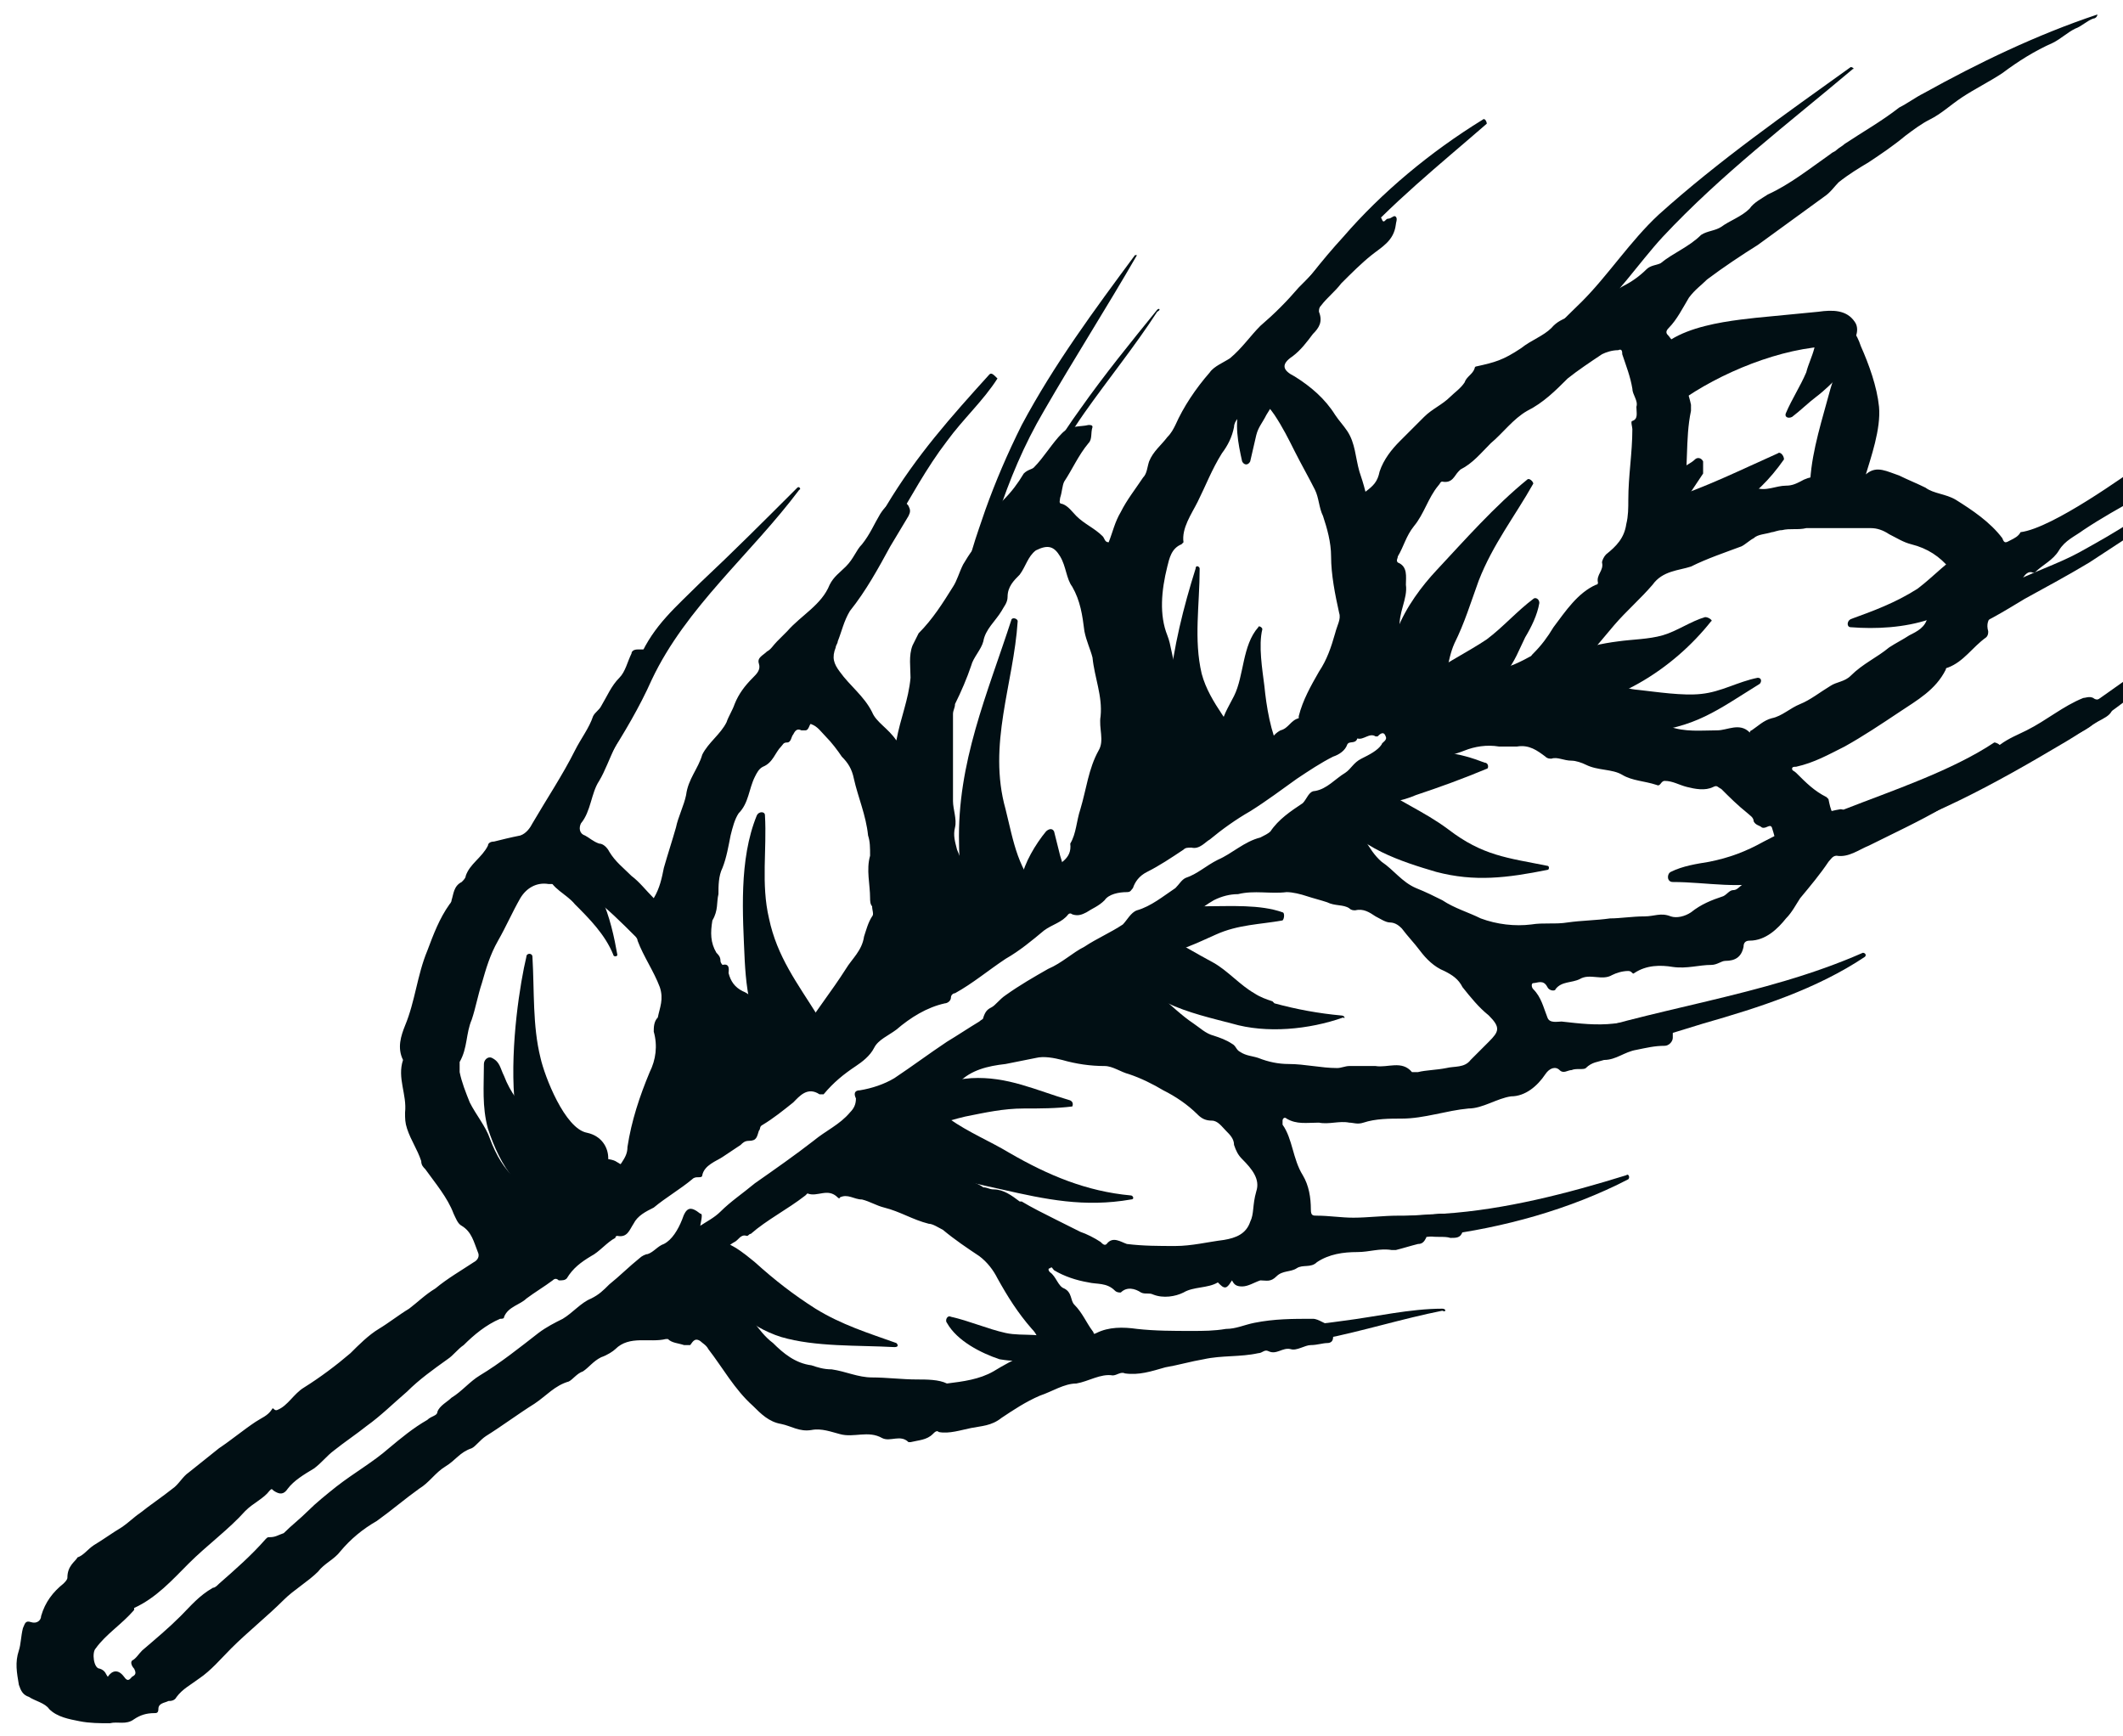 <svg width="126" height="103" viewBox="0 0 126 103" fill="none" xmlns="http://www.w3.org/2000/svg">
<path d="M127 27.62C126.28 28.1 121.84 31.34 119.92 31.58C119.8 31.82 119.56 31.94 119.32 32.06C119.08 32.18 118.96 32.3 118.84 31.94C118.12 30.98 117.04 30.26 116.08 29.66C115.48 29.3 114.76 29.3 114.28 28.94C113.8 28.7 113.2 28.46 112.72 28.22C112 27.98 111.4 27.62 110.8 28.1C110.68 28.22 110.56 28.1 110.44 28.1C109.84 28.22 109.36 28.46 108.76 28.34C108.04 28.22 107.44 28.22 106.84 28.58C106.6 28.7 106.36 28.82 106 28.82C105.4 28.82 104.8 29.18 104.2 28.94C103.96 29.42 103.48 29.3 103 29.54C102.52 29.78 101.92 30.02 101.44 30.02C101.08 30.02 100.6 30.14 100.36 30.26C99.88 30.5 99.88 30.26 99.88 29.9C99.88 29.78 99.88 29.66 99.88 29.54C100.24 27.86 100 26.06 100.36 24.38C100.36 24.26 100.36 24.14 100.36 24.02C100.24 23.42 100 22.94 100 22.34C99.88 21.38 99.64 20.66 99.04 19.94C98.92 19.82 98.8 19.7 99.04 19.46C99.52 18.98 99.88 18.26 100.24 17.66C100.6 17.18 100.96 16.94 101.32 16.58C102.28 15.86 103.36 15.14 104.32 14.54C105.64 13.58 106.96 12.62 108.28 11.66C108.64 11.42 108.88 11.06 109.12 10.82C109.72 10.34 110.32 9.98 110.92 9.62C111.64 9.14 112.36 8.66 113.08 8.06C113.56 7.7 114.04 7.34 114.52 7.1C115.24 6.74 115.72 6.26 116.44 5.78C117.16 5.3 118.12 4.82 118.84 4.34C119.8 3.62 120.76 3.02 121.84 2.54C122.32 2.3 122.68 1.94 123.16 1.7C123.52 1.58 123.88 1.22 124.24 1.1C124.36 1.1 124.48 0.98 124.48 0.86C120.88 2.06 117.4 3.74 114.16 5.54C113.68 5.78 113.2 6.14 112.72 6.38C111.64 7.22 110.56 7.82 109.48 8.54C109.36 8.66 109.12 8.78 109 8.9C108.88 9.02 108.76 9.02 108.64 9.14C107.44 9.98 106.24 10.94 104.92 11.54C104.56 11.78 104.08 12.02 103.84 12.38C103.36 12.86 102.64 13.1 102.16 13.46C101.8 13.7 101.32 13.7 100.96 13.94C100.24 14.66 99.28 15.02 98.56 15.62C98.32 15.74 97.96 15.74 97.72 15.98C97.36 16.34 96.88 16.7 96.4 16.94C95.8 17.3 95.08 17.54 94.6 18.26C94.6 18.38 94.48 18.38 94.36 18.38C93.64 18.74 92.68 18.74 92.08 19.46C91.6 19.94 90.88 20.18 90.28 20.66C89.2 21.38 88.72 21.5 87.64 21.74C87.64 21.74 87.52 21.74 87.52 21.86C87.4 22.22 87.04 22.34 86.92 22.7C86.68 23.06 86.32 23.3 86.08 23.54C85.6 24.02 85 24.26 84.52 24.74C84.04 25.22 83.56 25.7 83.08 26.18C82.6 26.66 82.12 27.26 81.88 27.98C81.76 28.58 81.52 28.82 81.04 29.18C80.92 28.7 80.8 28.34 80.68 27.98C80.44 27.14 80.44 26.3 79.96 25.58C79.72 25.22 79.48 24.98 79.24 24.62C78.64 23.66 77.8 22.94 76.84 22.34C76.12 21.98 76 21.62 76.72 21.14C77.2 20.78 77.56 20.3 77.92 19.82C78.28 19.46 78.52 19.1 78.28 18.5C78.28 18.38 78.28 18.26 78.4 18.14C78.76 17.66 79.24 17.3 79.6 16.82C80.2 16.22 80.8 15.62 81.4 15.14C82 14.66 82.72 14.3 82.84 13.34C82.84 13.22 82.96 12.98 82.84 12.86C82.72 12.74 82.6 12.98 82.36 12.98C82.24 12.98 82.12 13.34 82 12.98C81.88 12.74 81.76 12.74 81.64 12.98C81.4 13.34 81.16 13.7 80.68 13.7C80.2 13.7 79.96 14.06 79.72 14.3C79.36 14.66 79 15.02 78.64 15.38C78.16 15.98 77.56 16.58 77.08 17.06C76.36 17.9 75.64 18.62 74.8 19.34C74.2 19.94 73.72 20.66 73 21.26C72.64 21.5 72.04 21.74 71.8 22.1C70.96 23.06 70.24 24.14 69.76 25.22C69.64 25.46 69.52 25.7 69.28 25.94C68.92 26.42 68.44 26.78 68.2 27.38C68.08 27.74 68.08 28.1 67.84 28.34C67.36 29.06 66.88 29.66 66.52 30.38C66.16 30.98 66.04 31.58 65.8 32.18C65.56 32.18 65.56 31.94 65.44 31.82C64.96 31.34 64.36 31.1 63.88 30.62C63.64 30.38 63.4 30.02 63.04 29.9C62.8 29.9 62.92 29.66 62.92 29.54C63.04 29.18 63.04 28.82 63.16 28.58C63.64 27.86 64 27.02 64.6 26.3C64.84 26.06 64.72 25.7 64.84 25.34C64.84 25.22 64.72 25.22 64.6 25.22C64.12 25.34 63.52 25.22 63.04 25.7C62.44 26.3 61.96 27.14 61.36 27.74C61.24 27.86 61 27.86 60.76 28.1C60.4 28.7 60.04 29.18 59.56 29.66C59.08 30.14 58.72 30.74 58.72 31.46C58.72 31.7 58.72 31.82 58.48 31.94C57.88 32.3 57.52 32.9 57.16 33.5C56.92 33.98 56.8 34.46 56.56 34.82C55.96 35.78 55.36 36.74 54.52 37.58C54.4 37.82 54.28 38.06 54.16 38.3C53.92 38.9 54.04 39.62 54.04 40.22C53.92 41.54 53.44 42.62 53.2 43.94C52.72 43.22 52 42.86 51.76 42.26C51.28 41.3 50.44 40.7 49.84 39.86C49.48 39.38 49.36 39.02 49.6 38.42C49.6 38.3 49.72 38.18 49.72 38.06C49.96 37.46 50.08 36.86 50.44 36.26C51.4 35.06 52.12 33.74 52.84 32.42C53.2 31.82 53.56 31.22 53.92 30.62C54.04 30.38 54.04 30.26 53.92 30.02C53.68 29.66 53.44 29.9 53.32 29.9C52.72 29.78 52.48 30.14 52.24 30.5C51.88 31.1 51.64 31.7 51.16 32.3C50.8 32.66 50.68 33.14 50.2 33.62C49.84 33.98 49.48 34.22 49.24 34.7C48.76 35.9 47.56 36.5 46.72 37.46C46.48 37.7 46.36 37.82 46.12 38.06C45.88 38.3 45.76 38.54 45.52 38.66C45.28 38.9 44.92 39.02 45.04 39.38C45.16 39.74 44.92 39.98 44.68 40.22C44.2 40.7 43.84 41.18 43.6 41.78C43.48 42.14 43.24 42.5 43.12 42.86C42.76 43.58 42.04 44.06 41.68 44.78C41.44 45.62 40.84 46.22 40.72 47.18C40.6 47.78 40.24 48.5 40.12 49.1C39.88 49.94 39.64 50.66 39.4 51.5C39.28 52.1 39.16 52.7 38.8 53.3C38.32 52.82 37.96 52.34 37.48 51.98C37 51.5 36.52 51.14 36.16 50.54C36.04 50.3 35.8 50.06 35.56 50.06C35.2 49.94 34.96 49.7 34.72 49.58C34.36 49.46 34.36 49.1 34.48 48.86C35.08 48.14 35.08 47.06 35.56 46.34C35.92 45.74 36.16 45.02 36.52 44.3C37.12 43.1 37.6 41.9 38.08 40.7C38.32 40.1 38.56 39.5 38.92 39.02C39.16 38.66 39.04 38.54 38.56 38.54C38.32 38.54 38.08 38.54 37.84 38.54C37.6 38.54 37.48 38.66 37.48 38.78C37.24 39.26 37.12 39.86 36.76 40.22C36.28 40.7 36.04 41.3 35.68 41.9C35.56 42.14 35.32 42.26 35.2 42.5C34.96 43.22 34.48 43.82 34.12 44.54C33.4 45.98 32.44 47.42 31.6 48.86C31.48 49.1 31.24 49.46 30.88 49.58C30.28 49.7 29.8 49.82 29.32 49.94C29.08 49.94 28.96 50.06 28.96 50.18C28.6 50.9 27.88 51.26 27.64 51.98C27.64 52.1 27.52 52.22 27.4 52.34C26.92 52.58 26.92 53.06 26.8 53.42C26.8 53.54 26.68 53.66 26.68 53.66C26.08 54.5 25.72 55.46 25.36 56.42C24.76 57.86 24.64 59.42 24.04 60.86C23.8 61.46 23.56 62.18 23.92 62.9C23.56 63.98 24.16 64.94 24.04 66.02C24.04 66.38 24.04 66.62 24.16 66.98C24.4 67.7 24.76 68.18 25 68.9C25 69.14 25.12 69.26 25.24 69.38C25.84 70.22 26.56 71.06 26.92 72.02C27.04 72.26 27.16 72.62 27.4 72.74C28 73.1 28.12 73.7 28.36 74.3C28.48 74.54 28.36 74.78 28.12 74.9C27.4 75.38 26.56 75.86 25.84 76.46C25.24 76.82 24.76 77.3 24.28 77.66C23.68 78.02 23.08 78.5 22.48 78.86C21.88 79.22 21.28 79.82 20.8 80.3C19.96 81.02 19 81.74 18.04 82.34C17.44 82.7 17.08 83.42 16.48 83.66C16.24 83.78 16.24 83.42 16.12 83.66C15.88 84.02 15.52 84.14 15.16 84.38C14.44 84.86 13.72 85.46 13 85.94C12.4 86.42 11.8 86.9 11.2 87.38C10.84 87.62 10.6 88.1 10.24 88.34C9.64 88.82 8.92 89.3 8.32 89.78C7.96 90.02 7.6 90.38 7.24 90.62C6.64 90.98 6.16 91.34 5.56 91.7C5.2 91.94 4.96 92.3 4.6 92.42C4.48 92.66 4 92.9 4 93.62C4 93.74 3.88 93.86 3.76 93.98C3.16 94.46 2.68 95.06 2.44 95.9C2.44 96.14 2.2 96.38 1.84 96.26C1.48 96.14 1.48 96.38 1.36 96.62C1.24 97.1 1.24 97.58 1.12 97.94C0.88 98.66 1 99.26 1.12 99.98C1.24 100.34 1.36 100.58 1.72 100.7C2.08 100.94 2.68 101.06 2.92 101.42C3.4 101.9 4.12 102.02 4.72 102.14C5.32 102.26 5.92 102.26 6.52 102.26C7 102.14 7.48 102.38 7.96 102.02C8.32 101.78 8.68 101.66 9.16 101.66C9.28 101.66 9.4 101.66 9.4 101.42C9.4 101.06 9.76 101.06 10 100.94C10.12 100.94 10.36 100.94 10.48 100.7C10.84 100.22 11.32 99.98 11.8 99.62C12.52 99.14 13.12 98.42 13.72 97.82C14.68 96.86 15.88 95.9 16.84 94.94C17.44 94.34 18.28 93.86 18.88 93.26C19.24 92.78 19.84 92.54 20.2 92.06C20.8 91.34 21.52 90.74 22.36 90.26C23.2 89.66 24.04 88.94 24.88 88.34C25.48 87.98 25.84 87.38 26.44 87.02C27.04 86.66 27.28 86.18 28 85.94C28.24 85.82 28.48 85.46 28.84 85.22C29.8 84.62 30.76 83.9 31.72 83.3C32.44 82.82 32.92 82.22 33.76 81.98C34 81.86 34.24 81.5 34.6 81.38C34.96 81.14 35.2 80.78 35.68 80.54C36.04 80.42 36.4 80.18 36.52 80.06C37.36 79.22 38.56 79.7 39.52 79.46C39.52 79.46 39.52 79.46 39.64 79.46C39.88 79.7 40.24 79.7 40.6 79.82C40.72 79.82 40.84 79.82 40.96 79.82C41.08 79.7 41.2 79.34 41.56 79.58C41.68 79.7 41.92 79.82 42.04 80.06C42.88 81.14 43.6 82.46 44.68 83.42C45.16 83.9 45.64 84.38 46.36 84.5C46.96 84.62 47.44 84.98 48.16 84.86C48.76 84.74 49.36 84.98 49.84 85.1C50.68 85.34 51.52 84.86 52.36 85.34C52.84 85.58 53.44 85.1 53.92 85.58H54.04C54.52 85.46 55 85.46 55.36 85.1C55.48 84.98 55.6 84.86 55.72 84.98C56.32 85.1 57.04 84.86 57.64 84.74C58.24 84.62 58.84 84.62 59.44 84.14C60.16 83.66 60.88 83.18 61.72 82.82C62.44 82.58 63.16 82.1 63.88 82.1C64.6 81.98 65.32 81.5 66.04 81.62C66.28 81.62 66.52 81.38 66.76 81.5C67.6 81.62 68.32 81.38 69.16 81.14C69.88 81.02 70.72 80.78 71.44 80.66C72.52 80.42 73.6 80.54 74.68 80.3C74.92 80.3 75.04 80.06 75.28 80.18C75.76 80.42 76.12 79.94 76.6 80.06C76.96 80.18 77.44 79.82 77.8 79.82C78.16 79.82 78.52 79.7 78.76 79.7C79 79.7 79.12 79.58 79.12 79.34C79.12 79.1 79 78.62 79 78.62C78.64 78.62 78.28 78.26 77.92 78.26C76.72 78.26 75.64 78.26 74.44 78.5C73.84 78.62 73.36 78.86 72.76 78.86C72.04 78.98 71.44 78.98 70.72 78.98C69.64 78.98 68.56 78.98 67.48 78.86C66.64 78.74 65.8 78.74 65.08 79.1C64.84 79.22 64.96 79.1 64.84 78.98C64.48 78.5 64.24 77.9 63.76 77.42C63.52 77.18 63.64 76.7 63.16 76.46C62.8 76.34 62.68 75.74 62.32 75.5C62.2 75.38 62.2 75.26 62.32 75.26C62.44 75.14 62.44 75.26 62.56 75.38C63.16 75.74 63.88 75.98 64.6 76.1C65.08 76.22 65.68 76.1 66.16 76.58C66.28 76.7 66.4 76.7 66.52 76.7C66.88 76.34 67.36 76.46 67.72 76.7C67.96 76.82 68.2 76.7 68.44 76.82C69.04 77.06 69.76 76.94 70.24 76.7C70.84 76.34 71.68 76.46 72.28 76.1C72.28 76.1 72.28 76.1 72.4 76.22C72.76 76.58 72.88 76.34 73.12 75.98C73.24 76.22 73.36 76.34 73.72 76.34C74.08 76.34 74.44 76.1 74.8 75.98C75.16 75.98 75.4 76.1 75.76 75.74C76.12 75.38 76.6 75.5 76.96 75.26C77.32 75.02 77.8 75.26 78.16 74.9C78.88 74.42 79.72 74.3 80.56 74.3C81.28 74.3 81.88 74.06 82.6 74.18C82.72 74.18 82.84 74.18 82.84 74.18C83.32 74.06 83.68 73.94 84.16 73.82C84.4 73.82 84.52 73.7 84.64 73.46C84.64 73.34 84.76 73.34 84.76 73.34C85.24 73.46 85.72 73.34 86.08 73.46C86.44 73.46 86.68 73.46 86.8 73.1C86.8 72.86 86.8 72.38 86.32 72.38C86.2 72.38 86.08 72.26 86.08 72.26C85.96 72.02 85.72 72.02 85.48 72.02C84.64 72.14 83.8 72.14 82.96 72.14C82.12 72.14 81.16 72.26 80.32 72.26C79.6 72.26 78.88 72.14 78.16 72.14C77.92 72.14 77.8 72.14 77.8 71.78C77.8 71.06 77.68 70.34 77.32 69.74C76.72 68.78 76.72 67.58 76.12 66.74C76.12 66.74 76.12 66.62 76.12 66.5C76.12 66.38 76.24 66.26 76.36 66.38C76.96 66.74 77.56 66.62 78.28 66.62C78.88 66.74 79.48 66.5 80.08 66.62C80.32 66.62 80.56 66.74 80.92 66.62C81.64 66.38 82.48 66.38 83.2 66.38C84.52 66.38 85.84 65.9 87.16 65.78C88 65.78 88.84 65.18 89.68 65.06C90.52 65.06 91.24 64.46 91.72 63.74C91.96 63.38 92.32 63.26 92.56 63.5C92.8 63.74 93.04 63.5 93.28 63.5C93.52 63.38 94 63.5 94.12 63.38C94.48 63.02 94.84 63.02 95.2 62.9C95.92 62.9 96.4 62.42 97.12 62.3C97.72 62.18 98.2 62.06 98.8 62.06C99.04 62.06 99.28 61.82 99.28 61.58C99.28 61.46 99.28 61.34 99.28 61.1C99.28 60.86 99.16 60.62 98.92 60.62C98.68 60.62 98.44 60.62 98.32 60.38C98.32 60.26 98.2 60.26 98.08 60.38C97.36 60.74 96.64 60.62 95.8 60.74C94.72 60.86 93.76 60.74 92.68 60.62C92.44 60.62 91.96 60.74 91.84 60.38C91.6 59.78 91.48 59.18 91 58.7C90.88 58.58 90.88 58.34 91 58.34C91.24 58.34 91.6 58.1 91.84 58.58C91.96 58.82 92.32 58.82 92.32 58.7C92.68 58.22 93.28 58.34 93.76 58.1C94.36 57.74 95.08 58.22 95.68 57.86C95.92 57.74 96.28 57.62 96.64 57.62C96.88 57.62 96.88 57.86 97 57.74C97.72 57.26 98.56 57.26 99.28 57.38C100.12 57.5 100.84 57.26 101.56 57.26C101.92 57.26 102.16 57.02 102.4 57.02C103 57.02 103.36 56.78 103.48 56.18C103.48 55.94 103.6 55.82 103.84 55.82C104.8 55.82 105.52 55.1 106 54.5C106.36 54.14 106.6 53.66 106.84 53.3C107.44 52.58 108.04 51.86 108.52 51.14C108.64 51.02 108.76 50.78 109 50.78C109.72 50.9 110.32 50.42 110.92 50.18C112.36 49.46 113.92 48.74 115.36 47.9C116.2 47.42 116.92 46.94 117.64 46.34C117.76 46.22 118 45.98 118.12 45.98C118.96 45.86 119.56 45.26 120.28 45.02C121 44.78 121.6 44.42 122.32 44.06C122.92 43.7 123.64 43.46 124.24 42.98C124.6 42.74 124.96 42.62 125.2 42.38C125.44 42.14 125.44 41.78 125.32 41.54C125.2 41.3 124.96 41.3 124.72 41.42C124.6 41.54 124.36 41.54 124.24 41.42C124 41.3 123.76 41.42 123.64 41.42C122.44 41.9 121.48 42.74 120.28 43.34C119.8 43.58 119.2 43.82 118.72 44.18C118.12 44.54 117.4 44.9 116.68 45.26C115.84 45.74 115.12 46.1 114.28 46.46C113.92 46.58 113.56 46.58 113.32 46.82C112 47.66 110.68 48.26 109.48 48.86C108.76 48.62 108.64 48.02 108.52 47.42L108.4 47.3C107.68 46.94 107.2 46.46 106.6 45.86C106.48 45.74 106.36 45.74 106.36 45.62C106.36 45.5 106.48 45.5 106.6 45.5C107.68 45.26 108.52 44.78 109.48 44.3C110.56 43.7 111.64 42.98 112.72 42.26C113.8 41.54 114.88 40.94 115.48 39.74C115.48 39.62 115.6 39.62 115.6 39.62C116.56 39.26 117.04 38.42 117.88 37.82C118 37.7 118 37.58 118 37.46C117.76 36.62 118.48 36.38 118.84 35.9C119.2 35.42 119.8 35.06 120.04 34.34C120.16 34.1 120.4 33.86 120.64 33.98C120.76 33.98 120.76 33.98 120.76 33.98C121.24 33.5 121.84 33.26 122.2 32.66C122.56 32.06 123.16 31.82 123.64 31.46C124.72 30.74 125.8 30.14 126.88 29.54C129.76 27.26 132.76 25.34 135.52 22.94C137.08 21.74 138.52 20.42 139.84 19.1C135.64 21.86 131.32 24.86 127 27.62ZM83.08 37.34C82.96 36.38 83.56 35.54 83.44 34.7C83.44 34.22 83.56 33.62 82.96 33.38C82.84 33.26 82.96 33.14 82.96 33.02C83.32 32.42 83.44 31.82 83.92 31.22C84.52 30.5 84.76 29.54 85.36 28.82C85.48 28.7 85.48 28.58 85.6 28.58C86.2 28.7 86.32 28.22 86.56 27.98L86.68 27.86C87.4 27.5 87.88 26.9 88.48 26.3C89.2 25.7 89.8 24.86 90.64 24.38C91.6 23.9 92.32 23.18 93.04 22.46C93.64 21.98 94.36 21.5 95.08 21.02C95.32 20.9 95.68 20.78 96.04 20.78C96.28 20.66 96.28 20.9 96.28 21.02C96.52 21.74 96.76 22.34 96.88 23.06C96.88 23.42 97.24 23.78 97.12 24.14C97.12 24.5 97.24 24.86 96.88 24.98C96.76 24.98 96.88 25.34 96.88 25.46C96.88 26.9 96.64 28.22 96.64 29.66C96.64 30.14 96.64 30.62 96.52 31.1C96.4 31.94 95.92 32.42 95.32 32.9C95.2 33.02 95.08 33.26 95.08 33.38C95.2 33.86 94.72 34.1 94.84 34.58C94.84 34.58 94.84 34.7 94.72 34.7C93.64 35.18 92.92 36.26 92.2 37.22C91.84 37.82 91.48 38.3 91 38.78C90.88 38.9 90.88 38.9 90.88 39.02C90.88 39.38 90.64 39.5 90.4 39.5C90.16 39.62 89.92 39.62 89.92 39.98C89.92 40.1 89.92 40.1 89.8 40.1C89.44 39.98 89.32 40.22 89.2 40.46C88.96 41.06 88.84 41.18 88.24 40.94C87.76 40.82 87.28 40.7 87.04 40.34C86.56 39.86 85.84 40.1 85.36 39.98C85.36 39.98 85.24 39.98 85.12 39.98C84.76 39.5 84.28 39.86 83.8 39.74C83.68 39.74 83.44 39.74 83.32 39.74C82.96 39.74 82.96 39.62 82.96 39.38C82.96 38.66 83.2 38.06 83.08 37.34ZM69.28 33.62C69.4 33.14 69.52 32.54 70.12 32.3L70.24 32.18C70.12 31.34 70.72 30.5 71.08 29.78C71.56 28.82 71.92 27.86 72.52 26.9C72.88 26.42 73.12 25.94 73.24 25.34C73.24 24.98 73.6 24.62 73.96 24.5C74.2 24.38 74.2 24.02 74.32 23.78C74.56 23.54 74.68 23.42 74.8 23.66C75.16 24.02 75.4 24.26 75.64 24.62C76.12 25.34 76.48 26.06 76.84 26.78C77.2 27.5 77.68 28.34 78.04 29.06C78.28 29.54 78.28 30.14 78.52 30.62C78.76 31.34 79 32.18 79 33.02C79 34.1 79.24 35.3 79.48 36.38C79.6 36.74 79.36 37.1 79.24 37.58C79 38.42 78.76 39.14 78.28 39.86C77.8 40.7 77.32 41.54 77.08 42.5V42.62C76.6 42.74 76.48 43.22 76 43.34C75.76 43.46 75.52 43.7 75.4 43.94C74.92 44.54 74.44 45.02 73.72 45.38C73.48 45.5 73.12 45.62 73 45.86C72.88 45.98 72.76 45.86 72.76 45.74C72.64 45.62 72.52 45.5 72.4 45.26C72.16 44.78 71.8 44.42 71.56 43.94C71.44 43.58 71.08 43.34 70.96 42.98C70.84 42.74 70.72 42.5 70.84 42.26C70.84 41.78 70.84 41.54 70.48 41.42C70.48 41.42 70.36 41.3 70.36 41.18C70.36 40.58 70 40.1 69.76 39.5C69.52 38.9 69.52 38.3 69.28 37.7C68.8 36.5 68.92 35.06 69.28 33.62ZM56.56 42.38C56.56 42.14 56.68 42.02 56.68 41.78C57.04 41.06 57.4 40.22 57.64 39.5C57.76 39.02 58.24 38.54 58.36 38.06C58.48 37.34 59.08 36.86 59.44 36.26C59.56 36.02 59.8 35.78 59.8 35.42C59.8 34.82 60.16 34.46 60.52 34.1C60.88 33.62 61 33.02 61.48 32.66C62.2 32.3 62.56 32.42 62.92 33.02C63.28 33.62 63.28 34.34 63.64 34.82C64.12 35.66 64.24 36.5 64.36 37.46C64.48 38.06 64.72 38.54 64.84 39.02C64.96 40.22 65.44 41.3 65.32 42.5C65.2 43.22 65.56 43.94 65.2 44.54C64.6 45.62 64.48 46.82 64.12 48.02C63.88 48.74 63.88 49.46 63.52 50.06C63.64 51.02 62.8 51.26 62.2 51.74C61.36 52.34 60.4 52.82 59.56 53.54C59.2 53.78 58.72 53.9 58.36 54.14C58.24 54.26 58.24 54.02 58.12 54.02C58 54.02 58 53.42 57.76 53.06C57.52 52.22 57.16 51.26 56.8 50.42C56.68 49.94 56.56 49.58 56.68 49.1C56.8 48.62 56.56 48.02 56.56 47.54C56.56 45.74 56.56 44.06 56.56 42.38ZM42.64 53.06C42.64 52.58 42.64 51.98 42.88 51.5C43.12 50.9 43.24 50.18 43.36 49.58C43.48 49.1 43.6 48.62 43.84 48.26C44.44 47.66 44.44 46.82 44.8 46.1C44.92 45.86 45.04 45.62 45.28 45.5C45.88 45.26 46 44.66 46.36 44.3C46.48 44.18 46.48 44.06 46.72 44.06C46.96 44.06 46.96 43.7 47.08 43.58C47.2 43.34 47.32 43.22 47.56 43.34C47.56 43.34 47.68 43.34 47.8 43.34C48.04 43.34 48.04 42.86 48.16 42.98C48.52 43.1 48.76 43.46 49 43.7C49.36 44.06 49.72 44.54 49.96 44.9C50.32 45.26 50.56 45.62 50.68 46.22C50.92 47.3 51.4 48.38 51.52 49.58C51.64 49.94 51.64 50.3 51.64 50.78C51.4 51.62 51.64 52.46 51.64 53.3C51.64 53.42 51.64 53.66 51.76 53.78C51.76 54.02 51.88 54.26 51.76 54.38C51.52 54.74 51.4 55.22 51.28 55.58C51.16 56.42 50.56 56.9 50.2 57.5C49.36 58.82 48.4 60.02 47.56 61.34C47.32 61.7 46.84 61.82 46.6 62.06C46.48 62.18 46.48 61.94 46.36 61.94C46.12 61.34 45.76 60.62 45.28 60.02C44.92 59.54 44.68 59.06 44.08 58.82C43.6 58.58 43.36 58.22 43.24 57.74C43.24 57.62 43.36 57.14 42.88 57.26C42.88 57.26 42.76 57.14 42.76 57.02C42.76 56.78 42.64 56.66 42.52 56.54C42.16 55.94 42.16 55.34 42.28 54.62C42.64 54.02 42.52 53.54 42.64 53.06ZM27.88 65.42C27.64 64.82 27.4 64.22 27.28 63.62C27.28 63.5 27.28 63.14 27.28 63.02C27.76 62.18 27.64 61.34 28 60.5C28.24 59.78 28.36 59.06 28.6 58.34C28.84 57.5 29.08 56.66 29.56 55.82C30.04 54.98 30.4 54.14 30.88 53.3C31.24 52.7 31.84 52.34 32.56 52.46C32.8 52.46 33.16 52.46 33.52 52.46C34.24 52.34 34.6 52.82 35.08 53.18C36.04 53.9 36.88 54.74 37.72 55.58C37.72 55.58 37.84 55.7 37.84 55.82C38.2 56.78 38.8 57.62 39.16 58.58C39.4 59.3 39.16 59.78 39.04 60.38C38.8 60.62 38.8 60.98 38.8 61.22C39.04 62.06 38.92 62.9 38.56 63.62C37.96 65.06 37.48 66.5 37.24 68.06C37.24 68.42 37.12 68.66 36.88 69.02C36.76 69.14 36.76 69.38 36.64 69.5C36.64 69.62 35.68 70.7 35.56 70.82C34.84 71.3 34.12 71.9 33.4 72.38C33.28 72.38 33.28 72.5 33.16 72.5C32.68 72.02 32.08 71.78 31.72 71.18C31.48 70.7 31 70.34 30.64 69.98C29.92 69.38 29.44 68.54 29.08 67.58C28.84 66.86 28.24 66.14 27.88 65.42ZM41.56 72.02C40.96 71.54 40.72 71.66 40.48 72.38C40.24 72.98 39.88 73.58 39.4 73.82C39.04 73.94 38.8 74.3 38.44 74.42C38.32 74.42 38.08 74.54 37.96 74.66C37.36 75.14 36.76 75.74 36.16 76.22C35.8 76.58 35.56 76.82 35.08 77.06C34.48 77.3 34 77.9 33.4 78.26C32.92 78.5 32.44 78.74 31.96 79.1C30.88 79.94 29.68 80.9 28.48 81.62C27.88 81.98 27.4 82.58 26.8 82.94C26.56 83.18 26.08 83.42 25.96 83.78C25.96 84.02 25.6 84.02 25.36 84.26C24.52 84.74 23.8 85.34 23.08 85.94C22.12 86.78 21.04 87.38 19.96 88.22C19.36 88.7 18.76 89.18 18.28 89.66C17.8 90.14 17.32 90.5 16.84 90.98C16.48 91.1 16.36 91.22 16 91.22C15.88 91.22 15.88 91.22 15.76 91.34C14.92 92.3 13.96 93.14 13 93.98C12.88 94.1 12.76 94.22 12.64 94.22C11.8 94.7 11.32 95.3 10.72 95.9C10 96.62 9.28 97.22 8.44 97.94C8.2 98.18 8.08 98.42 7.84 98.54C7.72 98.66 7.84 98.9 7.96 99.02C8.08 99.26 8.08 99.38 7.84 99.5C7.72 99.62 7.6 99.86 7.36 99.5C7 99.02 6.64 99.14 6.4 99.5C6.28 99.38 6.28 99.14 5.92 99.02C5.56 99.02 5.44 98.06 5.68 97.82C6.28 96.98 7.24 96.38 7.96 95.54V95.42C9.28 94.82 10.24 93.74 11.2 92.78C12.28 91.7 13.6 90.74 14.56 89.66C15.04 89.18 15.64 88.94 16 88.46C16.12 88.34 16.12 88.34 16.24 88.46C16.6 88.7 16.84 88.7 17.08 88.34C17.44 87.86 18.04 87.5 18.64 87.14C19.12 86.78 19.36 86.42 19.84 86.06C20.44 85.58 21.16 85.1 21.76 84.62C22.6 84.02 23.32 83.3 24.16 82.58C24.88 81.86 25.72 81.26 26.56 80.66C26.92 80.42 27.16 80.06 27.52 79.82C28.12 79.22 28.84 78.62 29.68 78.26C29.8 78.26 29.92 78.26 29.92 78.14C30.16 77.54 30.88 77.42 31.24 77.06C31.72 76.7 32.32 76.34 32.8 75.98C32.92 75.86 33.04 75.86 33.16 75.98C33.4 75.98 33.52 75.98 33.64 75.86C34 75.26 34.48 74.9 35.08 74.54C35.56 74.3 36.04 73.7 36.52 73.46C36.52 73.46 36.52 73.34 36.64 73.34C37.24 73.46 37.36 72.98 37.6 72.62C37.84 72.14 38.32 71.9 38.8 71.66C39.52 71.06 40.36 70.58 41.08 69.98C41.2 69.86 41.32 69.86 41.44 69.86C41.56 69.86 41.68 69.86 41.68 69.74C41.8 69.14 42.52 68.9 42.88 68.66C43.24 68.42 43.6 68.18 43.96 67.94C44.08 67.82 44.2 67.7 44.44 67.7C44.92 67.7 44.92 67.46 45.04 67.1C45.16 66.98 45.04 66.86 45.28 66.74C45.88 66.38 46.48 65.9 47.08 65.42C47.44 65.06 47.92 64.46 48.64 64.94C48.76 64.94 48.76 64.94 48.88 64.94C49.48 64.22 50.08 63.74 50.8 63.26C51.16 63.02 51.64 62.66 51.88 62.18C52.12 61.7 52.72 61.46 53.2 61.1C54.04 60.38 55 59.78 56.08 59.54C56.2 59.54 56.44 59.42 56.44 59.18C56.44 59.06 56.56 58.94 56.68 58.94C57.76 58.34 58.6 57.62 59.68 56.9C60.52 56.42 61.24 55.82 61.96 55.22C62.44 54.86 63.04 54.74 63.4 54.26C63.52 54.14 63.64 54.26 63.64 54.26C64 54.38 64.24 54.26 64.48 54.14C64.84 53.9 65.2 53.78 65.56 53.42C65.8 53.06 66.4 52.94 66.88 52.94C67.12 52.94 67.12 52.82 67.24 52.7C67.36 52.34 67.6 51.98 68.08 51.74C68.8 51.38 69.52 50.9 70.24 50.42C70.36 50.3 70.48 50.3 70.72 50.3C71.2 50.42 71.56 49.94 71.8 49.82C72.52 49.22 73.36 48.62 74.2 48.14C75.16 47.54 76.12 46.82 76.96 46.22C77.68 45.74 78.4 45.26 79.12 44.9C79.48 44.78 79.84 44.54 79.96 44.18C80.08 43.94 80.44 44.18 80.56 43.82C80.92 43.94 81.28 43.46 81.64 43.7H81.76C81.88 43.58 82.12 43.34 82.24 43.7C82.36 43.94 82 44.06 82 44.18C81.76 44.54 81.28 44.78 80.8 45.02C80.32 45.26 80.2 45.62 79.84 45.86C79.24 46.22 78.76 46.82 78.04 46.94C77.68 46.94 77.56 47.42 77.32 47.66C76.6 48.14 75.88 48.62 75.4 49.34C75.28 49.46 75.04 49.58 74.8 49.7C73.84 49.94 73.12 50.66 72.28 51.02C71.56 51.38 71.08 51.86 70.36 52.1C70.12 52.22 70 52.46 69.76 52.7C69.04 53.18 68.32 53.78 67.48 54.02C67.12 54.14 66.88 54.62 66.64 54.86C65.92 55.34 65.08 55.7 64.36 56.18C63.64 56.54 63.04 57.14 62.2 57.5C61.36 57.98 60.52 58.46 59.68 59.06C59.32 59.3 59.08 59.66 58.84 59.78C58.6 59.9 58.48 60.02 58.36 60.38C58.36 60.5 58.24 60.5 58.12 60.62C57.52 60.98 56.8 61.46 56.2 61.82C55.12 62.54 54.16 63.26 53.08 63.98C52.48 64.34 51.76 64.58 51.04 64.7C50.68 64.7 50.68 64.94 50.8 65.18C50.8 65.54 50.68 65.78 50.44 66.02C49.84 66.74 49 67.1 48.28 67.7C47.2 68.54 46 69.38 44.8 70.22C44.08 70.82 43.36 71.3 42.76 71.9C42.4 72.26 41.92 72.5 41.56 72.74C41.68 72.14 41.68 72.02 41.56 72.02ZM60.88 80.42C60.16 80.66 59.56 81.02 58.96 81.38C58.12 81.86 57.16 81.98 56.2 82.1C55.72 81.86 55 81.86 54.4 81.86C53.56 81.86 52.6 81.74 51.76 81.74C50.92 81.74 50.2 81.38 49.36 81.26C48.88 81.26 48.52 81.14 48.16 81.02C47.2 80.9 46.48 80.3 45.88 79.7C45.4 79.34 45.04 78.86 44.68 78.38C44.2 77.78 43.72 77.18 43.24 76.46C43 75.98 42.76 75.62 42.52 75.14C42.28 74.54 42.64 74.3 42.88 74.18C43.12 74.06 43.36 73.82 43.6 73.7C43.84 73.58 43.96 73.22 44.32 73.34C44.44 73.34 44.44 73.22 44.56 73.22C45.52 72.38 46.72 71.78 47.8 70.94L47.92 70.82C48.52 71.06 49.12 70.46 49.72 71.06C49.72 71.06 49.84 71.18 49.84 71.06C50.32 70.82 50.68 71.18 51.16 71.18C51.64 71.3 52 71.54 52.48 71.66C53.44 71.9 54.16 72.38 55.12 72.62C55.36 72.62 55.72 72.86 55.96 72.98C56.68 73.58 57.4 74.06 58.12 74.54C58.6 74.9 58.96 75.38 59.2 75.86C59.8 76.94 60.4 77.9 61.24 78.86C61.84 79.46 61.72 80.18 60.88 80.42ZM74.2 72.5C73.96 73.22 73.36 73.46 72.64 73.58C71.68 73.7 70.72 73.94 69.76 73.94C68.8 73.94 67.84 73.94 66.88 73.82C66.52 73.7 66.04 73.34 65.68 73.82C65.56 73.94 65.44 73.82 65.32 73.7C64.96 73.46 64.48 73.22 64.12 73.1C63.64 72.86 63.16 72.62 62.68 72.38C61.96 72.02 61.24 71.66 60.64 71.3H60.52C60.04 70.94 59.56 70.58 58.96 70.58C58.72 70.58 58.6 70.46 58.36 70.46C57.88 70.1 57.28 70.1 56.8 69.62C56.32 69.14 55.6 69.02 55.12 68.66C54.4 68.3 53.92 67.58 53.56 66.98C53.44 66.86 53.44 66.74 53.56 66.62C54.16 66.38 54.28 65.66 55 65.42C55.12 65.42 55.12 65.42 55.24 65.42C55.6 64.82 56.44 64.7 56.92 64.22C57.64 63.5 58.6 63.26 59.68 63.14C60.28 63.02 60.88 62.9 61.48 62.78C61.96 62.66 62.56 62.78 63.04 62.9C63.88 63.14 64.72 63.26 65.56 63.26C66.04 63.26 66.52 63.62 67 63.74C67.72 63.98 68.44 64.34 69.04 64.7C69.76 65.06 70.48 65.54 71.08 66.14C71.32 66.38 71.56 66.5 71.92 66.5C72.28 66.5 72.52 66.86 72.76 67.1C73 67.34 73.24 67.58 73.24 67.94C73.36 68.3 73.48 68.54 73.72 68.78C74.32 69.38 74.8 69.98 74.56 70.7C74.32 71.54 74.44 72.02 74.2 72.5ZM88.36 61.82C88 62.18 87.64 62.54 87.28 62.9C86.92 63.38 86.32 63.26 85.84 63.38C85.24 63.5 84.64 63.5 84.16 63.62C84.04 63.62 83.92 63.62 83.8 63.62C83.2 62.9 82.36 63.38 81.64 63.26C81.16 63.26 80.68 63.26 80.08 63.26C79.84 63.26 79.6 63.38 79.36 63.38C78.4 63.38 77.44 63.14 76.48 63.14C75.88 63.14 75.28 63.02 74.68 62.78C74.32 62.66 73.96 62.66 73.6 62.42C73.36 62.3 73.36 62.06 73.12 61.94C72.76 61.7 72.4 61.58 72.04 61.46C71.56 61.34 71.2 60.98 70.84 60.74C70.12 60.26 69.52 59.66 68.8 59.06C68.32 58.7 67.96 58.22 67.48 57.86C67.36 57.74 67.36 57.62 67.24 57.74C67.12 57.86 67.12 57.98 67 57.74C66.88 57.62 67 57.62 67 57.5C67.24 57.02 67.84 56.66 67.96 56.06C68.44 56.06 68.56 55.46 69.04 55.46C69.28 55.46 69.4 55.1 69.64 54.98C70.48 54.62 71.2 53.9 72.04 53.42C72.52 53.18 73 53.06 73.48 53.06C74.44 52.82 75.4 53.06 76.36 52.94C76.72 52.94 77.2 53.06 77.56 53.18C77.92 53.3 78.4 53.42 78.76 53.54C79.24 53.78 79.72 53.66 80.08 53.9C80.2 54.02 80.32 54.02 80.44 54.02C80.92 53.9 81.28 54.14 81.64 54.38C81.88 54.5 82.24 54.74 82.48 54.74C82.84 54.74 83.08 54.98 83.2 55.1C83.56 55.58 83.92 55.94 84.28 56.42C84.64 56.9 85.12 57.38 85.72 57.62C86.2 57.86 86.56 58.1 86.8 58.58C87.28 59.18 87.76 59.78 88.36 60.26C89.08 60.98 88.96 61.22 88.36 61.82ZM104.68 51.38C104.32 51.74 103.96 52.1 103.48 52.46C103.24 52.58 103.12 52.82 102.88 52.82C102.64 52.82 102.52 53.06 102.28 53.18C101.56 53.42 100.96 53.66 100.36 54.14C100 54.38 99.52 54.5 99.16 54.38C98.56 54.14 98.2 54.38 97.6 54.38C96.88 54.38 96.16 54.5 95.56 54.5C94.72 54.62 93.88 54.62 93.04 54.74C92.32 54.86 91.6 54.74 90.88 54.86C89.92 54.98 88.84 54.86 87.88 54.5C87.16 54.14 86.32 53.9 85.6 53.42C85.12 53.18 84.64 52.94 84.04 52.7C83.2 52.34 82.72 51.62 82 51.14C81.16 50.42 80.8 49.22 80.08 48.5C79.84 48.26 79.84 48.02 80.2 47.78C80.68 47.54 81.04 47.06 81.64 47.18C81.76 47.18 81.88 47.06 82 46.94C82.48 46.34 83.08 45.98 83.8 45.74C84.28 45.5 84.64 45.26 85.12 45.14C85.72 44.9 86.32 44.78 86.92 44.54C87.52 44.3 88.24 44.18 88.96 44.3C89.32 44.3 89.68 44.3 90.04 44.3C90.76 44.18 91.24 44.54 91.72 44.9C91.84 45.02 91.96 45.02 92.08 45.02C92.44 44.9 92.8 45.14 93.28 45.14C93.52 45.14 93.88 45.26 94.12 45.38C94.84 45.74 95.68 45.62 96.28 45.98C96.88 46.34 97.6 46.34 98.32 46.58C98.56 46.7 98.56 46.34 98.8 46.34C99.28 46.34 99.64 46.58 100.12 46.7C100.6 46.82 101.2 46.94 101.68 46.7C101.92 46.58 101.92 46.7 102.16 46.82C102.64 47.3 103.12 47.78 103.72 48.26C103.84 48.38 104.08 48.5 104.08 48.74C104.2 48.98 104.44 48.98 104.56 49.1C104.8 49.22 105.04 48.86 105.16 49.1C105.28 49.46 105.4 49.94 105.52 50.42C105.64 50.9 104.92 51.02 104.68 51.38ZM115.84 34.34C115.48 34.46 115.12 34.82 114.88 35.3C114.64 35.78 114.52 36.14 114.4 36.62C114.28 37.22 113.8 37.46 113.32 37.7C112.96 37.94 112.48 38.18 112.12 38.42C111.4 39.02 110.56 39.38 109.84 40.1C109.48 40.46 109 40.46 108.64 40.7C108.04 41.06 107.44 41.54 106.84 41.78C106.24 42.02 105.76 42.5 105.16 42.62C104.68 42.74 104.32 43.1 103.96 43.34C103.84 43.34 103.84 43.58 103.84 43.46C103.24 42.86 102.52 43.34 101.92 43.34C100.96 43.34 100 43.46 99.04 43.1C98.44 42.86 97.84 42.86 97.24 42.38C97.12 42.26 96.88 42.38 96.76 42.38C95.92 42.26 95.32 41.9 94.48 41.9C94 41.9 93.52 41.66 93.16 41.3C93.16 41.18 93.04 41.18 93.04 41.18C92.32 41.3 92.68 40.82 92.8 40.58C93.04 40.1 93.52 39.86 93.88 39.38C94.48 38.66 95.2 37.82 95.8 37.1C96.52 36.26 97.36 35.54 98.08 34.7C98.68 33.86 99.64 33.86 100.36 33.62C101.32 33.14 102.4 32.78 103.36 32.42C103.6 32.3 103.84 32.06 104.08 31.94C104.32 31.7 104.8 31.7 105.16 31.58C105.28 31.58 105.52 31.46 105.76 31.46C106.24 31.34 106.72 31.46 107.2 31.34C107.56 31.34 108.04 31.34 108.4 31.34C109.24 31.34 110.2 31.34 111.04 31.34C111.4 31.34 111.76 31.46 112.12 31.7C112.6 31.94 112.96 32.18 113.44 32.3C114.4 32.54 115.12 33.02 115.72 33.74C116.08 33.86 116.32 34.1 115.84 34.34Z" fill="#010F14"/>
<path d="M47.32 28.94C45.4 30.86 43.48 32.78 41.56 34.58C40.12 36.02 38.8 37.1 37.96 39.02C37.72 39.62 32.32 48.74 33.04 49.22C32.92 49.1 32.8 49.22 32.8 49.34V49.46C32.8 49.58 33.04 49.7 33.16 49.58C34.96 46.58 37.24 43.58 38.68 40.34C40.72 36.02 44.56 32.9 47.44 29.06C47.56 29.06 47.44 28.82 47.32 28.94Z" fill="#010F14"/>
<path d="M58.72 22.22C56.44 24.74 54.4 27.02 52.6 30.02C51.76 31.46 50.92 32.9 50.2 34.34C49.72 35.18 49.24 36.02 49 36.86C48.76 37.34 48.76 38.18 48.4 38.54C48.28 38.66 48.52 38.9 48.64 38.78C49.24 38.3 49.36 37.34 49.72 36.74C50.68 34.94 51.88 33.14 52.96 31.34C54.04 29.54 55 27.74 56.2 26.18C57.16 24.86 58.36 23.78 59.2 22.46C58.96 22.22 58.84 22.1 58.72 22.22Z" fill="#010F14"/>
<path d="M68.68 18.38C67.12 20.3 65.56 22.22 64.12 24.26C63.52 25.1 62.92 25.94 62.44 26.9C61.84 27.86 61.6 29.06 60.88 30.02C60.76 30.14 61 30.26 61 30.14C61.48 29.54 61.72 28.82 62.08 28.22C62.8 26.9 63.52 25.7 64.36 24.5C65.8 22.46 67.36 20.54 68.68 18.5C68.92 18.38 68.8 18.26 68.68 18.38Z" fill="#010F14"/>
<path d="M88 7.1C84.88 9.02 82 11.42 79.72 14.06C78.4 15.5 77.2 17.06 76.12 18.62C75.52 19.34 74.68 20.42 74.56 21.38C74.56 21.5 74.8 21.62 74.8 21.5C75.04 20.54 76.12 19.46 76.72 18.74C77.8 17.42 79 16.1 80.08 14.9C82.48 12.14 85.48 9.74 88.24 7.34C88.24 7.22 88.12 6.98 88 7.1Z" fill="#010F14"/>
<path d="M134.08 34.58C132.04 35.78 130.36 37.58 128.32 38.9C126.4 40.1 124.6 41.54 122.68 42.74C120.4 44.06 118.12 45.38 115.84 46.58C115.24 46.94 109.72 49.22 109.84 49.7C109.84 49.58 109.48 49.58 109.6 49.7V49.82C109.6 49.94 109.72 50.06 109.84 49.94C114.16 48.86 118.48 46.46 122.32 44.18C124.6 42.86 126.52 41.3 128.56 39.74C130.6 38.18 132.28 36.26 134.32 34.82C134.32 34.7 134.2 34.58 134.08 34.58Z" fill="#010F14"/>
<path d="M110.56 56.54C104.56 59.18 98.08 59.78 91.96 61.94C91.72 62.06 91.6 62.54 91.96 62.54C94.84 62.78 98.32 61.58 101.08 60.74C104.44 59.78 107.8 58.7 110.68 56.78C110.8 56.66 110.68 56.54 110.56 56.54Z" fill="#010F14"/>
<path d="M96.52 69.74C93.04 70.82 89.32 71.78 85.72 72.02C83.08 72.14 80.32 72.38 77.8 73.1C77.56 73.1 77.56 73.34 77.68 73.46C78.28 74.06 79.24 73.82 80.08 73.82C81.88 73.82 83.68 73.46 85.36 73.34C89.2 72.86 93.16 71.78 96.64 69.98C96.76 69.86 96.64 69.62 96.52 69.74Z" fill="#010F14"/>
<path d="M85.6 77.66C83.68 77.66 81.639 78.14 79.719 78.38C78.04 78.62 76.48 78.74 74.799 78.86C73.48 78.98 72.159 79.1 70.84 79.34C70.6 79.34 66.76 80.06 66.76 79.94C66.639 79.94 66.639 80.06 66.519 80.06V80.18C66.999 80.9 68.32 80.54 68.919 80.42C70.359 80.3 71.799 80.18 73.24 79.94C75.04 79.58 76.84 79.7 78.519 79.46C80.919 78.98 83.2 78.26 85.6 77.78C85.84 77.9 85.84 77.66 85.6 77.66Z" fill="#010F14"/>
<path d="M109.84 3.98C106 6.74 102.04 9.5 98.44 12.74C96.76 14.3 95.44 16.34 93.88 17.9C93.52 18.26 91.12 20.54 91.24 20.78C91.24 20.66 91 20.66 91 20.78C91 20.9 91 20.9 91 21.02C91 21.14 91.12 21.26 91.24 21.26C92.56 21.14 93.4 19.7 94.24 18.98C95.92 17.66 97.24 15.62 98.68 14.06C102.16 10.34 106.12 7.34 109.96 4.1C110.08 4.1 109.96 3.98 109.84 3.98Z" fill="#010F14"/>
<path d="M132.04 27.14C132.04 27.02 132.04 27.14 132.04 27.14C130.48 28.34 128.8 29.42 127.24 30.5C127.36 30.86 126.88 31.1 126.64 30.86C125.56 31.58 124.48 32.18 123.4 32.78C122.08 33.5 120.52 33.98 119.2 34.7C118 35.3 116.92 36.38 115.6 36.98C115.48 36.98 115.48 37.22 115.48 37.22C115.6 37.34 115.6 37.34 115.72 37.46C115.84 37.58 115.96 37.58 116.2 37.58C117.64 37.1 118.96 36.26 120.16 35.54C121.48 34.82 122.8 34.1 124 33.38C126.76 31.58 129.76 29.66 132.16 27.38C132.16 27.26 132.16 27.14 132.04 27.14Z" fill="#010F14"/>
<path d="M118.36 44.06C115.84 45.74 112.24 46.94 109.48 48.02C109 48.26 106.12 48.74 106.48 49.82C106.48 49.82 106.48 49.94 106.6 49.94H106.72C106.72 49.94 106.84 49.94 107.08 49.94C107.2 49.94 108.16 49.7 108.28 49.7C109.36 49.46 110.32 48.98 111.28 48.5C112.48 47.9 113.68 47.3 114.88 46.58C116.2 45.86 117.64 45.38 118.72 44.3C118.72 44.18 118.48 44.06 118.36 44.06Z" fill="#010F14"/>
<path d="M67.36 15.14C64.96 18.38 62.56 21.62 60.64 25.22C59.8 26.9 59.08 28.58 58.48 30.26C58 31.7 57.28 33.5 57.28 35.06C57.28 35.18 57.52 35.3 57.52 35.06C58 33.62 58.72 32.06 59.2 30.62C59.92 28.46 60.76 26.42 61.96 24.38C63.76 21.26 65.68 18.26 67.48 15.14C67.6 15.14 67.48 15.14 67.36 15.14Z" fill="#010F14"/>
<path d="M34.84 67.22C33.52 66.98 32.32 63.86 32.08 62.78C31.6 60.86 31.72 58.82 31.6 56.78C31.6 56.54 31.24 56.54 31.24 56.78C30.52 59.78 28.84 71.54 34.84 70.34C36.52 69.86 36.52 67.58 34.84 67.22Z" fill="#010F14"/>
<path d="M48.52 60.26C47.32 58.34 46.12 56.78 45.64 54.5C45.16 52.46 45.52 50.42 45.4 48.38C45.4 48.14 45.04 48.14 44.92 48.38C43.84 51.02 44.08 54.26 44.2 57.02C44.32 59.18 44.68 62.3 47.32 62.42C48.52 62.42 49.12 61.22 48.52 60.26Z" fill="#010F14"/>
<path d="M61.96 53.18C60.4 51.74 60.16 49.94 59.68 48.02C58.6 44.18 60.16 40.58 60.4 36.86C60.4 36.74 60.16 36.62 60.04 36.74C58.6 41.18 56.8 45.26 56.92 50.06C56.92 51.86 57.28 53.42 58.72 54.62C59.92 55.58 61.12 55.7 61.96 54.38C62.32 53.9 62.2 53.42 61.96 53.18Z" fill="#010F14"/>
<path d="M59.679 52.1C59.559 51.74 59.319 51.5 59.08 51.38C58.84 51.14 58.359 51.02 57.999 51.26C57.16 51.86 57.4 52.94 57.52 53.78C57.639 54.14 57.88 54.38 58.12 54.5C58.239 54.74 58.48 54.98 58.719 54.98C58.84 54.98 58.959 54.98 59.08 54.86C59.08 54.86 59.08 54.86 59.2 54.74C59.319 54.62 59.319 54.62 59.44 54.5C59.559 54.14 59.679 53.54 59.8 53.18C59.679 52.94 59.8 52.46 59.679 52.1Z" fill="#010F14"/>
<path d="M73.96 44.78C73.24 43.1 71.8 41.78 71.32 39.98C70.84 37.94 71.2 35.9 71.2 33.74C71.2 33.62 70.96 33.5 70.96 33.74C70.24 36.02 69.64 38.42 69.4 40.82C69.16 43.22 70 44.78 71.56 46.58C72.64 47.78 74.56 46.22 73.96 44.78Z" fill="#010F14"/>
<path d="M76 44.66C75.4 43.46 75.16 41.9 75.04 40.7C74.92 39.74 74.68 38.3 74.92 37.34C74.92 37.22 74.68 37.1 74.68 37.22C73.72 38.3 73.84 40.1 73.24 41.3C72.88 42.02 72.52 42.5 72.4 43.46C72.28 44.54 72.64 45.38 73.24 46.34C74.08 47.78 76.84 46.22 76 44.66Z" fill="#010F14"/>
<path d="M90.64 28.46C88.72 30.02 86.92 32.06 85.24 33.86C83.56 35.66 81.4 38.9 83.32 41.3C83.8 41.9 84.76 41.66 85.24 41.18C85.96 40.34 85.84 39.26 86.32 38.18C86.92 36.98 87.28 35.78 87.76 34.46C88.6 32.3 89.92 30.62 91 28.7C91 28.58 90.76 28.34 90.64 28.46Z" fill="#010F14"/>
<path d="M91 35.54C90.04 36.26 89.2 37.22 88.24 37.94C87.16 38.66 85.96 39.26 84.88 39.98C84.04 40.46 84.64 41.78 85.36 41.9C86.92 42.14 88.36 41.06 89.32 39.98C89.92 39.26 90.16 38.54 90.52 37.82C90.88 37.22 91.24 36.5 91.36 35.78C91.36 35.54 91.12 35.42 91 35.54Z" fill="#010F14"/>
<path d="M93.28 38.06C92.8 38.18 92.2 38.42 91.6 38.54C90.88 38.9 90.16 39.38 89.32 39.62C88.6 39.86 87.88 39.86 87.16 40.1C86.68 40.22 86.32 40.58 85.84 40.82C85.6 40.94 85.6 41.18 85.84 41.3C87.16 41.78 88.84 41.9 90.28 41.3C91.48 40.82 93.04 39.62 93.64 38.3C93.88 38.18 93.64 37.94 93.28 38.06Z" fill="#010F14"/>
<path d="M104.32 40.22C103.12 40.46 102.16 41.06 100.96 41.18C99.88 41.3 98.32 41.06 97.24 40.94C95.32 40.82 91.12 38.42 89.92 41.18C89.8 41.54 89.92 42.02 90.28 42.26C91.12 42.74 92.32 42.86 93.16 42.98C94.6 43.34 95.92 43.58 97.48 43.46C100.6 43.22 101.92 42.14 104.44 40.58C104.56 40.46 104.56 40.22 104.32 40.22Z" fill="#010F14"/>
<path d="M101.2 36.62C100.36 36.86 99.52 37.46 98.68 37.7C97.84 37.94 96.88 37.94 96.04 38.06C94.12 38.3 92.32 38.9 90.88 40.22C90.16 40.94 90.88 42.26 91.84 42.14C95.68 42.02 99.28 39.74 101.56 36.86C101.68 36.86 101.44 36.62 101.2 36.62Z" fill="#010F14"/>
<path d="M91.84 51.38C89.44 50.9 88 50.78 85.96 49.22C84.52 48.14 82.96 47.54 81.52 46.46C80.32 45.62 78.52 47.18 79.36 48.38C80.56 50.3 83.2 51.14 85.24 51.74C87.52 52.34 89.44 52.1 91.84 51.62C91.96 51.62 91.96 51.38 91.84 51.38Z" fill="#010F14"/>
<path d="M66.28 57.5C66.16 57.74 66.16 57.86 66.16 58.1C66.28 58.82 67.24 58.82 67.36 58.1C67.36 57.98 67.36 57.86 67.36 57.74C67.36 57.14 66.64 56.9 66.28 57.5Z" fill="#010F14"/>
<path d="M79.6 60.26C78.28 60.14 76.96 59.9 75.64 59.54C75.64 59.54 75.64 59.54 75.52 59.42C75.16 59.3 74.8 59.18 74.44 58.94C73.6 58.46 72.88 57.62 72.04 57.14C70.96 56.54 70 56.06 68.92 55.22C67.96 54.5 66.4 55.46 66.64 56.66C67.24 59.42 70.84 60.14 73.12 60.74C75.16 61.34 77.68 61.1 79.72 60.38C79.84 60.5 79.84 60.26 79.6 60.26Z" fill="#010F14"/>
<path d="M67.12 70.94C64.48 70.7 62.2 69.74 59.92 68.42C58.72 67.7 57.52 67.22 56.32 66.38C55.48 65.9 54.88 65.3 53.92 65.06C52.36 64.58 51.4 66.26 52.48 67.34C54.52 69.5 56.68 69.98 59.44 70.58C62.08 71.18 64.36 71.66 67.12 71.18C67.36 71.18 67.24 70.94 67.12 70.94Z" fill="#010F14"/>
<path d="M63.52 65.3C61.48 64.7 59.8 63.86 57.64 63.98C56.32 64.1 54.16 64.34 53.56 65.66C53.44 66.02 53.56 66.38 53.92 66.5C54.88 67.1 56.2 66.5 57.28 66.26C58.48 66.02 59.56 65.78 60.76 65.78C61.72 65.78 62.68 65.78 63.64 65.66C63.64 65.66 63.76 65.42 63.52 65.3Z" fill="#010F14"/>
<path d="M53.2 79.7C51.52 79.1 49.96 78.62 48.4 77.66C47.08 76.82 46 75.98 44.8 74.9C44.2 74.42 43 73.34 42.04 73.7C41.2 73.94 40.96 74.9 41.56 75.62C42.76 77.18 44.44 78.74 46.36 79.34C48.4 79.94 50.92 79.82 53.08 79.94C53.32 79.94 53.32 79.82 53.2 79.7Z" fill="#010F14"/>
<path d="M36.52 68.9C36.04 68.66 34.84 68.78 34.36 68.66C34 68.54 33.64 68.42 33.4 68.3C32.68 67.82 32.08 66.98 31.48 66.26C30.88 65.54 30.28 64.82 29.92 63.86C29.68 63.38 29.68 63.02 29.2 62.78C28.96 62.66 28.72 62.9 28.72 63.14C28.72 64.46 28.6 65.66 28.96 66.98C29.32 68.06 29.8 69.14 30.52 69.98C32.08 71.78 34.48 72.14 36.76 71.78C37.48 71.66 37.96 70.94 37.96 70.22C37.84 69.38 37.24 69.38 36.52 68.9Z" fill="#010F14"/>
<path d="M35.2 70.58C34.84 69.86 34.12 69.74 33.641 70.1C33.641 69.98 33.52 69.98 33.401 69.86C33.16 69.62 32.92 69.5 32.56 69.5C32.321 69.26 31.96 69.14 31.721 69.38C31.36 69.74 31.12 70.34 31 70.94C30.881 71.66 30.881 72.38 31.241 73.1C31.36 73.58 31.84 73.94 32.2 73.94C32.441 75.26 34.721 75.14 34.721 73.7C34.721 73.46 34.721 73.34 34.721 73.1C34.84 73.1 34.961 73.1 35.081 73.1H35.2C35.56 72.98 35.8 72.74 35.8 72.26C35.8 71.66 35.441 71.06 35.2 70.58Z" fill="#010F14"/>
<path d="M63.64 52.82C63.52 52.58 63.4 52.34 63.28 52.1C63.16 51.62 63.04 51.14 62.92 50.78C62.8 50.3 62.68 49.82 62.56 49.34C62.44 49.1 62.2 49.22 62.08 49.34C61.48 50.06 60.76 51.26 60.64 52.1C60.52 53.18 61.12 53.78 62.08 54.14C62.44 54.26 63.04 54.14 63.28 53.9C63.28 53.9 63.28 53.9 63.4 53.9C63.52 53.78 63.76 53.18 63.64 52.82Z" fill="#010F14"/>
<path d="M76.12 54.14C74.8 53.66 73 53.78 71.56 53.78C70.24 53.78 68.92 54.26 67.96 55.22C67.36 55.7 68.08 56.66 68.68 56.66C69.88 56.54 71.08 55.94 72.16 55.46C73.48 54.86 74.8 54.86 76.12 54.62C76.24 54.5 76.24 54.14 76.12 54.14Z" fill="#010F14"/>
<path d="M82 47.54C81.88 47.42 82 47.42 81.88 47.3H81.76C81.76 47.42 81.76 47.42 81.88 47.54C81.88 47.78 82 47.66 82 47.54Z" fill="#010F14"/>
<path d="M88.12 45.26C86.56 44.66 85.24 44.42 83.68 44.9C82.72 45.26 81.52 45.74 80.92 46.58C80.68 46.94 80.92 47.42 81.28 47.54C82.12 47.78 83.2 47.54 84.04 47.18C85.48 46.7 86.8 46.22 88.24 45.62C88.36 45.62 88.36 45.26 88.12 45.26Z" fill="#010F14"/>
<path d="M109.24 48.02C107.68 48.26 106.12 49.22 104.68 49.94C103.6 50.54 102.64 50.9 101.44 51.14C100.72 51.26 99.88 51.38 99.16 51.74C98.92 51.86 98.92 52.34 99.28 52.34C101.32 52.34 103.36 52.82 105.4 52.22C107.32 51.62 109.12 50.54 109.6 48.5C109.72 48.26 109.48 48.02 109.24 48.02Z" fill="#010F14"/>
<path d="M75.16 22.1C74.44 22.34 73.84 23.3 73.6 24.02C73.24 25.1 73.48 26.3 73.72 27.38C73.84 27.62 74.08 27.62 74.2 27.38C74.32 26.9 74.44 26.3 74.56 25.82C74.68 25.34 74.92 25.1 75.16 24.62C75.52 24.02 75.88 23.54 76 22.94C76.12 22.46 75.64 21.98 75.16 22.1Z" fill="#010F14"/>
<path d="M116.68 32.66C115.6 33.26 114.76 34.22 113.8 34.94C112.48 35.78 111.16 36.26 109.84 36.74C109.6 36.86 109.6 37.22 109.84 37.22C112.84 37.46 116.56 36.86 118 33.86C118.48 33.02 117.52 32.18 116.68 32.66Z" fill="#010F14"/>
<path d="M62.8 79.7C61.96 78.98 60.76 79.34 59.68 79.1C58.6 78.86 57.52 78.38 56.44 78.14C56.2 78.02 56.08 78.38 56.2 78.5C56.8 79.58 58.24 80.3 59.32 80.66C60.04 80.78 60.52 80.78 61.24 80.78C61.84 80.78 62.2 80.9 62.8 80.54C63.04 80.42 63.04 79.94 62.8 79.7Z" fill="#010F14"/>
<path d="M33.28 51.14C32.8 51.02 32.44 51.5 32.56 51.98C32.68 52.7 33.64 53.06 34.12 53.66C34.96 54.5 35.92 55.46 36.4 56.66C36.4 56.78 36.64 56.78 36.64 56.66C36.28 54.62 35.56 51.5 33.28 51.14Z" fill="#010F14"/>
<path d="M111.52 24.14C111.4 22.94 110.92 21.62 110.44 20.54C110.2 19.82 109.84 19.22 109 18.98C108.88 18.98 108.64 18.98 108.64 19.22C108.64 19.82 108.88 20.3 109 20.78C109.12 21.5 108.88 22.34 108.64 23.06C108.16 24.86 107.56 26.66 107.44 28.46C107.44 29.42 108.16 30.02 109 30.02C108.76 30.14 108.76 30.14 109.12 30.02H109.24H109.36C109.36 30.02 109.48 30.02 109.48 29.9C109.6 29.9 109.6 29.9 109.72 29.78C109.72 29.78 109.72 29.78 109.84 29.78C110.32 29.42 110.44 28.82 110.68 28.34C111.04 27.14 111.64 25.46 111.52 24.14Z" fill="#010F14"/>
<path d="M110.08 19.1C109.6 18.38 108.76 18.38 107.92 18.5C106.72 18.62 105.4 18.74 104.2 18.86C102.04 19.1 97.6 19.58 97.84 22.58C97.96 23.66 99.28 24.02 100.12 23.54C102.64 21.86 106.36 20.42 109.36 20.54C110.08 20.54 110.44 19.58 110.08 19.1Z" fill="#010F14"/>
<path d="M109 19.1C108.64 18.98 108.28 19.22 108.04 19.46C107.8 19.82 107.8 20.18 107.68 20.66C107.56 21.14 107.32 21.62 107.2 22.1C106.84 22.94 106.36 23.66 106 24.5C105.88 24.74 106.12 24.86 106.36 24.74C106.84 24.38 107.32 23.9 107.8 23.54C108.28 23.18 108.76 22.7 109.24 22.22C110.08 21.26 110.44 19.58 109 19.1Z" fill="#010F14"/>
<path d="M105.52 26.9C103.36 27.86 101.2 28.94 98.921 29.66C97.96 29.9 98.081 31.46 99.16 31.46C100.36 31.46 101.92 30.74 102.88 30.14C104.08 29.42 105.04 28.46 105.88 27.26C105.88 27.02 105.64 26.78 105.52 26.9Z" fill="#010F14"/>
<path d="M101.08 27.38C100.96 27.14 100.72 27.14 100.6 27.26C100.36 27.5 100 27.62 99.76 27.86C99.4 28.22 99.28 28.58 99.04 28.94C98.8 29.54 98.2 30.38 98.44 31.1C98.56 31.46 99.16 31.46 99.28 31.1C99.64 30.5 99.88 29.78 100.36 29.18C100.6 28.82 100.84 28.46 101.08 28.1C101.08 27.86 101.08 27.62 101.08 27.38Z" fill="#010F14"/>
</svg>
